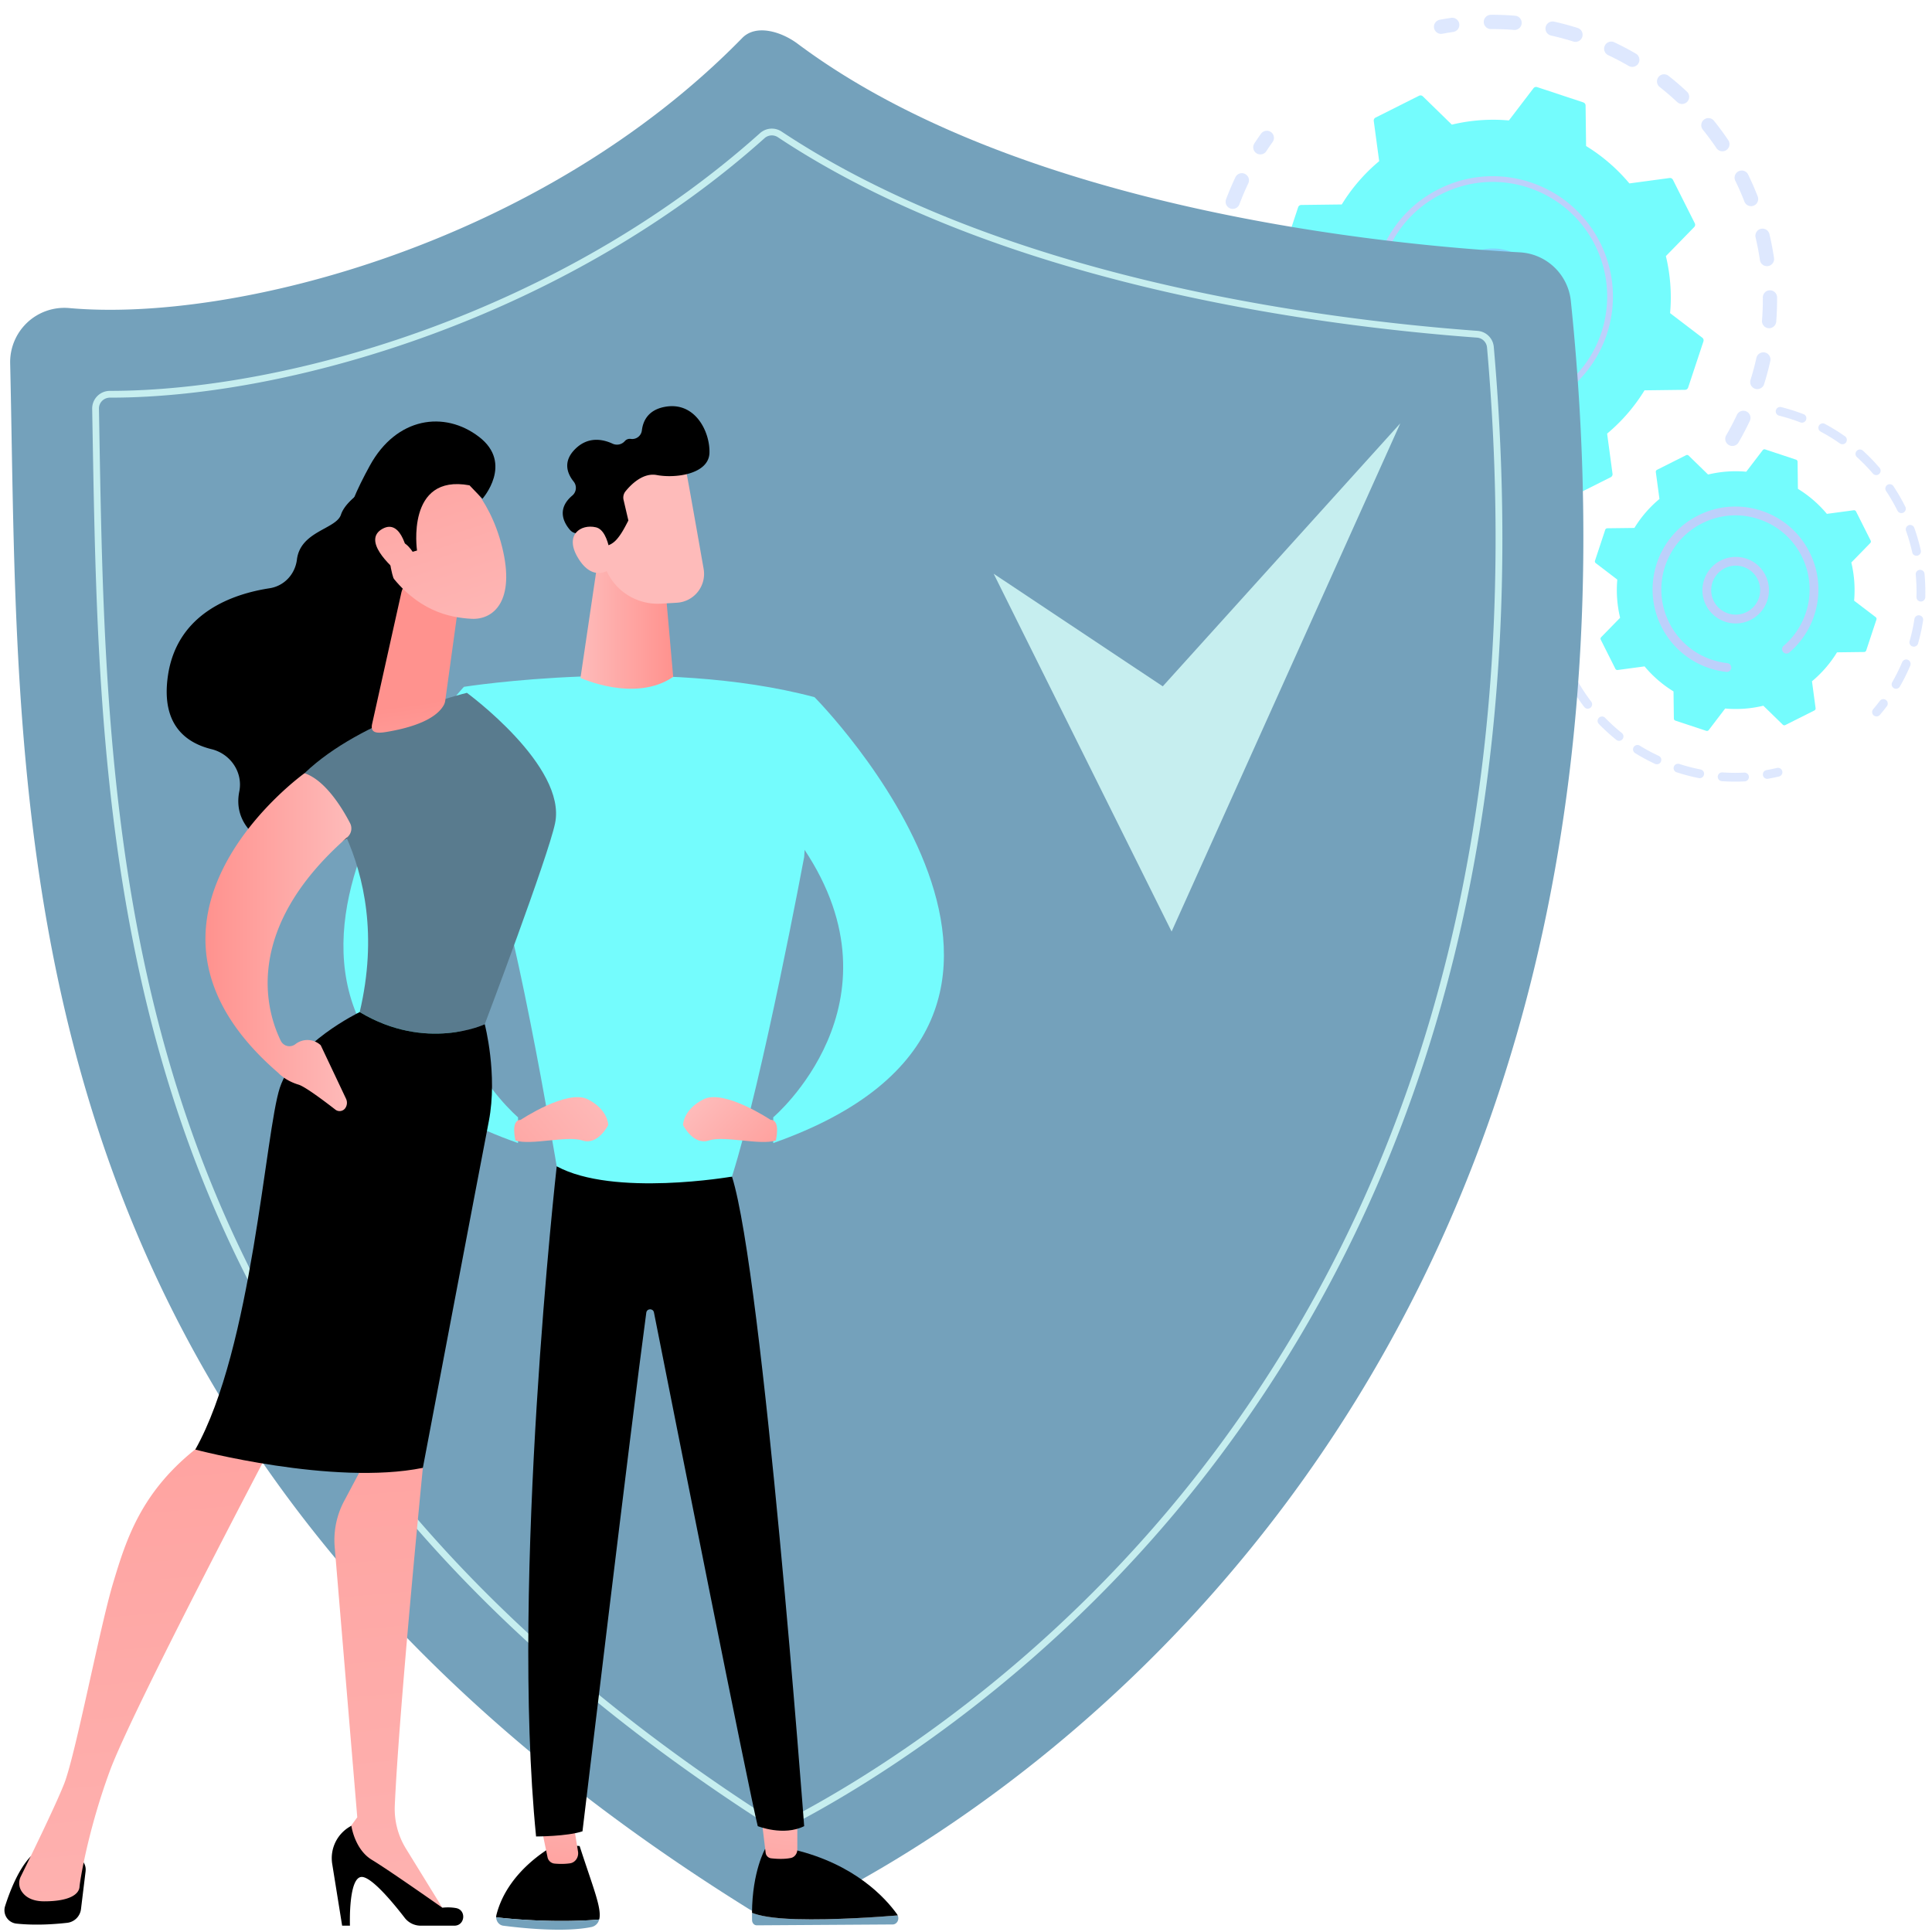 <svg width="114" height="114" fill="none" xmlns="http://www.w3.org/2000/svg"><path opacity=".3" d="M102.011 26.259a.42.42 0 01-.154-.575c.226-.39.439-.796.632-1.206a.42.42 0 01.552-.205l.007.003a.42.42 0 01.202.56 16.82 16.82 0 01-.665 1.27.42.42 0 01-.574.153zm1.281-3.843c.135-.433.253-.875.35-1.316a.421.421 0 01.821.182 16.7 16.7 0 01-.369 1.384.42.42 0 01-.802-.25zm.677-3.503c.036-.45.052-.908.049-1.36a.42.42 0 11.84-.007c.004.476-.013.958-.05 1.433a.42.42 0 01-.839-.066zm-.123-3.566a15.948 15.948 0 00-.256-1.338.42.42 0 11.818-.194c.11.464.2.937.27 1.408a.42.42 0 11-.832.124zm-.914-3.45a15.68 15.68 0 00-.547-1.248.421.421 0 01.755-.37c.21.429.404.87.576 1.314a.42.42 0 11-.784.304zm-1.654-3.162a16.045 16.045 0 00-.81-1.095.421.421 0 01.655-.528c.299.37.585.758.851 1.153a.42.42 0 11-.696.47zM87.551 1.297a.42.42 0 01.418-.423c.476-.003.958.015 1.433.054a.42.42 0 11-.067.838c-.452-.037-.91-.053-1.361-.051a.42.42 0 01-.423-.418zm11.413 4.724a15.94 15.94 0 00-1.032-.887.42.42 0 01.52-.66c.374.293.74.608 1.087.933a.42.42 0 11-.575.614zm-7.76-4.426a.42.42 0 01.501-.318c.465.103.93.229 1.385.372a.42.42 0 11-.253.802 16.143 16.143 0 00-1.315-.354.421.421 0 01-.318-.502zm4.9 2.296a16.27 16.27 0 00-1.206-.634.42.42 0 01.352-.764l.008.004a16.9 16.9 0 011.268.667.42.42 0 11-.423.727zM84.862 1.963a.415.415 0 00.25.029c.212-.04.43-.077.645-.109a.42.42 0 00-.122-.831 16.89 16.89 0 00-.68.114.42.42 0 00-.093.797zM74.198 9.075a.421.421 0 00.523-.154c.119-.181.243-.363.37-.54a.42.42 0 10-.684-.49c-.134.187-.265.378-.39.57a.42.42 0 00.181.614zm6.245 23.561a.42.42 0 01.38-.75c.394.2.803.386 1.22.556a.42.42 0 01-.318.78 17.46 17.46 0 01-1.282-.586zm3.155.792a.42.42 0 01.512-.302c.432.11.873.204 1.311.278a.42.42 0 01-.14.83 16.732 16.732 0 01-1.38-.294.421.421 0 01-.303-.512zm-5.122-1.967a16.735 16.735 0 01-1.124-.852.42.42 0 11.536-.648c.343.284.702.556 1.067.81a.42.42 0 11-.48.69zm8.678 2.565a.42.42 0 01.433-.408c.445.014.895.008 1.34-.016a.42.42 0 11.046.84c-.468.025-.943.031-1.41.017a.42.42 0 01-.409-.433zm-11.461-4.995a16.698 16.698 0 01-.909-1.078.42.42 0 11.666-.514c.272.352.563.697.862 1.024a.42.42 0 01-.62.568zM73.51 26.05a17.008 17.008 0 01-.651-1.251.42.42 0 01.761-.357c.19.403.397.803.62 1.189a.42.42 0 11-.73.419zm-1.48-3.387a16.98 16.98 0 01-.364-1.362.42.42 0 01.82-.183c.097.434.213.87.346 1.295a.42.42 0 01-.802.25zm-.708-3.628a16.686 16.686 0 01-.056-1.41.42.42 0 11.84.002c0 .445.018.895.054 1.34a.42.42 0 01-.838.068zm.108-3.697c.065-.463.152-.93.256-1.387a.42.42 0 11.82.187c-.1.434-.181.877-.243 1.317a.42.42 0 11-.833-.117zm.916-3.58a16.99 16.99 0 01.55-1.298c.1-.21.35-.304.56-.2.21.1.3.35.2.56a16.258 16.258 0 00-.523 1.234.42.42 0 11-.787-.296zm18.66 22.371a.419.419 0 00.251.028c.224-.043.45-.092.674-.145a.42.42 0 00-.194-.818c-.213.05-.428.097-.64.138a.42.42 0 00-.091.797z" fill="#91B3FA"/><path d="M95.043 28.158a.197.197 0 00.106-.202l-.319-2.37a10.419 10.419 0 002.207-2.554l2.39-.03a.196.196 0 00.184-.134l.902-2.723a.198.198 0 00-.067-.218l-1.9-1.45c.102-1.145.013-2.28-.248-3.366l1.67-1.712a.195.195 0 00.035-.225l-1.288-2.563a.197.197 0 00-.202-.107l-2.37.319a10.42 10.42 0 00-2.554-2.207l-.03-2.39a.196.196 0 00-.134-.184l-2.723-.902a.197.197 0 00-.218.067l-1.45 1.9a10.411 10.411 0 00-3.366.248l-1.712-1.67a.196.196 0 00-.225-.035l-2.563 1.288a.196.196 0 00-.107.202l.319 2.37a10.419 10.419 0 00-2.207 2.554l-2.39.03a.196.196 0 00-.184.134l-.902 2.723a.197.197 0 00.067.218l1.9 1.45a10.412 10.412 0 00.248 3.366l-1.67 1.712a.196.196 0 00-.035.226l1.288 2.563a.197.197 0 00.202.106l2.37-.319a10.418 10.418 0 002.554 2.207l.03 2.39a.197.197 0 00.134.184l2.723.902c.08.026.168 0 .218-.067l1.45-1.9c1.145.102 2.28.013 3.366-.248l1.712 1.67c.06.059.15.073.225.035l2.564-1.288z" fill="#74FCFD"/><path opacity=".56" d="M86.556 19.98a2.887 2.887 0 01-.883-3.98 2.863 2.863 0 011.807-1.266 2.865 2.865 0 012.174.382 2.887 2.887 0 01.883 3.981 2.888 2.888 0 01-3.98.884zm1.07-4.59a2.197 2.197 0 00-1.386.97 2.213 2.213 0 00.678 3.053 2.213 2.213 0 003.052-.678 2.213 2.213 0 00-2.344-3.345z" fill="#91B3FA"/><path d="M85.175 23.959a7.109 7.109 0 002.01.567c.006 0 .01 0 .016.002l.043.005.085.01a.168.168 0 10.036-.335 6.753 6.753 0 01-5.83-5.071 6.712 6.712 0 01.388-4.417 6.702 6.702 0 013.127-3.263 6.71 6.71 0 015.155-.377 6.76 6.76 0 014.04 9.174c-.403.902-1 1.706-1.75 2.351a.167.167 0 00-.018.237.17.17 0 00.238.018 7.072 7.072 0 002.098-3.14c1.229-3.712-.792-7.731-4.502-8.96a7.043 7.043 0 00-5.412.396 7.039 7.039 0 00-3.547 4.106 7.043 7.043 0 00.395 5.412 7.034 7.034 0 003.428 3.285z" fill="#BDD0FB"/><path opacity=".3" d="M110.622 42.251a.259.259 0 00.303-.069c.143-.167.283-.342.416-.518a.26.26 0 00-.415-.313c-.126.168-.26.334-.396.494a.26.26 0 00.092.406zm1.127-1.644a.26.26 0 01-.095-.355 10.779 10.779 0 00.586-1.181.26.26 0 01.34-.138.268.268 0 01.138.34 10.915 10.915 0 01-.615 1.238.259.259 0 01-.354.096zm.929-2.78c.121-.422.216-.855.283-1.288a.26.26 0 11.513.08c-.07.454-.17.908-.296 1.35a.26.26 0 01-.357.166.26.26 0 01-.143-.308zm.405-2.6c.013-.439-.001-.882-.042-1.319a.259.259 0 01.234-.283.259.259 0 01.283.234c.043.458.058.923.045 1.383a.261.261 0 01-.366.23.26.26 0 01-.154-.246zm-.247-2.622a10.833 10.833 0 00-.363-1.267.26.26 0 11.489-.174c.153.433.281.88.381 1.33a.26.26 0 01-.507.111zm-.879-2.481a10.798 10.798 0 00-.66-1.141.26.26 0 11.433-.287c.253.382.486.785.692 1.196a.26.26 0 11-.465.232zm-1.455-2.193c-.285-.332-.594-.65-.917-.945a.26.26 0 11.349-.384c.34.309.663.642.962.991a.26.26 0 11-.394.338zm-1.945-1.77a10.681 10.681 0 00-1.123-.69.26.26 0 11.245-.459c.406.217.803.461 1.177.725a.26.26 0 11-.299.425zm-3.769-1.95a.26.26 0 01.315-.19c.385.097.771.216 1.147.354.058.02.114.042.171.064.135.047.2.202.148.335a.26.26 0 01-.336.15 10.684 10.684 0 00-1.257-.398.26.26 0 01-.188-.315zm-7.121 20.866c-.41-.19-.813-.408-1.197-.645a.26.26 0 01.274-.441c.365.226.75.433 1.141.614a.26.26 0 01-.215.473l-.003-.001zm1.1.169a.26.26 0 01.327-.167c.41.133.833.242 1.256.325a.26.26 0 01-.1.51 11.292 11.292 0 01-1.342-.352.259.259 0 01-.141-.316zm-3.407-1.6a11.26 11.26 0 01-1.006-.915.26.26 0 11.372-.362c.3.309.623.602.96.873a.26.26 0 11-.326.404zm5.998 2.17a.26.26 0 01.277-.24c.431.03.867.034 1.298.012a.26.26 0 01.026.519c-.451.023-.909.019-1.36-.013a.26.26 0 01-.241-.278zm-7.89-4.115a11.28 11.28 0 01-.756-1.13.26.26 0 11.448-.262c.218.372.46.735.721 1.078a.26.26 0 11-.413.314zm-1.37-2.342c-.18-.416-.337-.846-.465-1.278a.26.26 0 11.498-.148c.122.413.271.823.443 1.22a.26.26 0 01-.477.206zm-.771-2.604a11.317 11.317 0 01-.144-1.353.26.26 0 01.52-.023c.019.43.064.864.136 1.29a.26.26 0 01-.512.086zm12.845 9.179c.046.02.098.028.151.018a11.5 11.5 0 00.65-.134.26.26 0 00.193-.312.261.261 0 00-.313-.193c-.203.048-.411.091-.62.128a.26.26 0 00-.061.493z" fill="#91B3FA"/><path d="M107.06 41.922a.131.131 0 00.071-.136l-.213-1.586a6.962 6.962 0 001.477-1.708l1.599-.02a.133.133 0 00.124-.09l.603-1.823a.133.133 0 00-.045-.145l-1.272-.97a6.98 6.98 0 00-.165-2.253l1.117-1.146a.13.13 0 00.024-.15l-.862-1.715a.132.132 0 00-.135-.072l-1.586.213a6.97 6.97 0 00-1.709-1.477l-.02-1.599a.132.132 0 00-.09-.123l-1.822-.604a.131.131 0 00-.146.046l-.97 1.27a6.97 6.97 0 00-2.253.166l-1.146-1.117a.13.13 0 00-.15-.024l-1.715.862a.132.132 0 00-.072.135l.214 1.586a6.97 6.97 0 00-1.478 1.709l-1.599.02a.132.132 0 00-.123.09l-.603 1.822a.131.131 0 00.045.146l1.271.97a6.97 6.97 0 00.166 2.253l-1.118 1.145a.13.13 0 00-.023.151l.861 1.715c.026.05.08.079.136.071l1.586-.213a6.97 6.97 0 001.709 1.477l.02 1.6a.13.13 0 00.09.123l1.822.603c.053.017.112 0 .146-.045l.97-1.272a6.969 6.969 0 002.252-.165l1.146 1.117a.13.13 0 00.151.024l1.715-.861z" fill="#74FCFD"/><path d="M101.363 36.479a1.952 1.952 0 01-.863-1.231 1.967 1.967 0 012.973-2.082 1.966 1.966 0 01-.63 3.574 1.954 1.954 0 01-1.48-.261zm-.164-2.433a1.44 1.44 0 00.443 1.995c.326.207.712.275 1.089.191a1.446 1.446 0 00.276-2.73 1.446 1.446 0 00-1.808.544z" fill="#BDD0FB"/><path d="M100.402 39.248a4.874 4.874 0 001.481.4.26.26 0 00.056-.516 4.384 4.384 0 01-.909-.198l-.048-.016a4.332 4.332 0 01-2.467-2.136l-.004-.008-.014-.027a4.345 4.345 0 01-.081-3.757 4.338 4.338 0 012.024-2.113 4.342 4.342 0 013.337-.244 4.349 4.349 0 012.533 2.188 4.346 4.346 0 01.083 3.751 4.352 4.352 0 01-1.132 1.522.26.26 0 10.338.393 4.886 4.886 0 001.448-2.166 4.857 4.857 0 00-.273-3.734 4.857 4.857 0 00-2.833-2.447 4.859 4.859 0 00-3.734.273 4.853 4.853 0 00-2.447 2.833 4.898 4.898 0 002.642 6.002z" fill="#BDD0FB"/><path d="M1.61 19.03a3.2 3.2 0 012.476-.852c9.72.874 27.858-3.809 39.711-15.937.823-.842 2.324-.366 3.267.339 13.182 9.853 35.034 11.893 42.62 12.31a3.2 3.2 0 013.005 2.867c6.898 66.628-36.483 90.772-45.48 95.034a3.21 3.21 0 01-3.066-.177C-.699 84.682 1.22 48.358.6 21.444a3.207 3.207 0 011.012-2.415z" fill="#74A1BB"/><path d="M45.995 107.933c-.197 0-.394-.056-.565-.165-17.19-10.987-28.39-24.123-34.247-40.156C5.952 53.29 5.696 38.707 5.469 25.84l-.03-1.716a1.043 1.043 0 011.047-1.06c10.65 0 26.635-4.703 38.36-15.208a1.044 1.044 0 011.273-.093C59.001 16.312 77.374 18.8 87.18 19.523c.513.038.918.437.963.95 2.278 25.993-3.128 47.972-16.069 65.328-9.664 12.962-21.124 19.715-25.603 22.017a1.032 1.032 0 01-.475.115zm.293-.47l.091.178-.091-.178c4.454-2.289 15.85-9.005 25.465-21.9 12.88-17.275 18.26-39.163 15.991-65.055a.64.64 0 00-.593-.586c-9.845-.726-28.295-3.227-41.252-11.825a.645.645 0 00-.786.057c-5.4 4.839-12.206 8.847-19.681 11.592-6.529 2.397-13.254 3.718-18.936 3.718a.651.651 0 00-.475.194.635.635 0 00-.182.46l.03 1.716c.226 12.835.481 27.383 5.69 41.641 5.825 15.948 16.975 29.018 34.086 39.957a.65.65 0 00.643.031z" fill="#C6EEEF"/><path d="M58.633 33.855l10.499 21.112 13.496-29.99L68.61 40.498l-9.976-6.643z" fill="#C6EEEF"/><path d="M29.278 113.132a.56.56 0 01.014-.14c.696-2.758 3.54-4.172 3.54-4.172l1.37.107c.786 2.431 1.293 3.618 1.167 4.282l-.014.055c-1.13.1-3.452.166-6.077-.132z" fill="#000"/><path d="M35.354 113.263a.593.593 0 01-.434.439c-1.605.337-4.158.066-5.229-.074-.236-.031-.41-.25-.413-.497 2.625.299 4.948.233 6.076.132z" fill="#74A1BB"/><path d="M31.706 106.69l.599 2.884a.47.47 0 00.403.388c.241.023.584.036.928-.015.31-.045.525-.359.47-.696l-.417-2.561h-1.983z" fill="url(#paint0_linear_132_1828)"/><path d="M46.981 113.239c-1.461-.041-2.217-.213-2.608-.373-.001.146 0 .294.004.447.005.163.127.294.276.293l8.024-.051c.256-.002.405-.299.294-.534-1.051.087-3.73.282-5.99.218z" fill="#74A1BB"/><path d="M52.972 113.021c-.01-.02-.018-.041-.032-.06-.709-.991-2.513-2.962-6.08-3.817l-1.71-.054s-.762 1.324-.777 3.777c.39.16 1.147.332 2.608.373 2.26.063 4.939-.132 5.991-.219z" fill="#000"/><path d="M44.832 106.497c.019.127.254 2.065.344 2.817a.374.374 0 00.314.336c.291.035.763.066 1.175-.018.223-.045.383-.259.383-.508v-3.042l-2.216.415z" fill="url(#paint1_linear_132_1828)"/><path d="M32.85 68.817s-2.739 24.336-1.218 39.546c0 0 1.826 0 2.738-.304 0 0 2.845-23.795 3.765-30.603.035-.257.401-.269.452-.015 1.135 5.728 5.595 28.192 6.125 30.313 0 0 1.521.609 2.739 0 0 0-2.434-32.549-4.26-38.329l-10.342-.608z" fill="#000"/><path d="M27.373 40.527s11.56-1.825 20.686.609l-.608 9.43s-2.434 13.08-4.26 18.86c0 0-6.996 1.217-10.342-.608 0 0-2.738-16.427-4.26-18.86.001 0-1.52-6.389-1.216-9.43z" fill="#74FCFD"/><path d="M35.404 32.215l-1.152 7.787s3.218 1.478 5.47-.063l-.485-5.496-3.833-2.228z" fill="url(#paint2_linear_132_1828)"/><path d="M40.362 27.143c.036.066.73 3.993 1.157 6.424a1.706 1.706 0 01-1.58 1.998l-.932.055a3.322 3.322 0 01-3.48-2.814l-.674-4.403s4.628-2.856 5.509-1.26z" fill="url(#paint3_linear_132_1828)"/><path d="M33.848 28.414c-.357-.445-.67-1.163.092-1.919.77-.765 1.645-.574 2.2-.318a.614.614 0 00.722-.143.39.39 0 01.364-.135.574.574 0 00.648-.499c.066-.552.36-1.202 1.337-1.39 1.79-.347 2.684 1.445 2.652 2.705-.032 1.26-1.995 1.525-3.108 1.316-.819-.154-1.526.565-1.844.957a.59.59 0 00-.117.508l.284 1.217c-.197.378-.389.764-.665 1.087-.198.233-.415.36-.646.415-.334-.621-1.268-.727-1.702-.74a.595.595 0 01-.43-.204c-.327-.376-.84-1.213.141-2.036a.593.593 0 00.072-.821z" fill="#000"/><path d="M36.09 33.517s-.039-2.197-.928-2.403c-.89-.207-1.849.436-1.088 1.752.946 1.636 2.016.651 2.016.651z" fill="url(#paint4_linear_132_1828)"/><path d="M27.373 40.527S9.425 59.996 30.567 67.448v-1.52s-7.909-6.693-1.825-15.819c0 0-.76-8.67-1.369-9.582z" fill="#74FCFD"/><path d="M30.72 66.08s2.738-1.826 3.954-1.218c1.217.609 1.217 1.521 1.217 1.521s-.608 1.217-1.52.913c-.913-.304-3.043.304-3.955 0 0 0-.305-1.217.304-1.217z" fill="url(#paint5_linear_132_1828)"/><path d="M48.06 41.135s18.708 18.86-2.434 26.313v-1.52s7.91-6.693 1.825-15.819c0 0-.608-7.453.608-8.974z" fill="#74FCFD"/><path d="M45.473 66.08s-2.737-1.826-3.954-1.218c-1.217.609-1.217 1.521-1.217 1.521s.608 1.217 1.52.913c.913-.304 3.043.304 3.955 0 0 0 .305-1.217-.304-1.217z" fill="url(#paint6_linear_132_1828)"/><path d="M22.375 28.377s-1.907.928-2.257 1.993c-.281.854-2.389.965-2.597 2.645-.107.868-.75 1.563-1.614 1.696-2.153.33-5.47 1.447-6.002 5.185-.405 2.853 1.05 3.935 2.576 4.31 1.12.274 1.866 1.365 1.639 2.497-.217 1.085.107 2.34 1.988 3.333 4.214 2.224 8.423-5.269 8.423-5.269l.862-13.082-3.018-3.308zM5.052 110.406l-.273 2.242a.927.927 0 01-.813.81c-.718.082-1.872.166-3 .047a.793.793 0 01-.666-1.029c.275-.865.778-2.165 1.504-2.929H4.29c.46 0 .816.402.76.859z" fill="#000"/><path d="M24.531 84.142l.42 2.47s-1.406 14.239-1.656 19.934a4.47 4.47 0 00.66 2.537l2.445 3.969-6.212-3.666-.124-.758 1.017-1.398-1.332-15.951a4.896 4.896 0 01.557-2.707l1.284-2.414 2.941-2.016z" fill="url(#paint7_linear_132_1828)"/><path d="M26.809 113.627h-1.983c-.37 0-.72-.17-.947-.464-.618-.803-1.899-2.37-2.51-2.411-.825-.055-.72 2.875-.72 2.875h-.461l-.585-3.641a2.156 2.156 0 011.13-2.253s.19 1.394 1.211 2.01c1.022.616 4.157 2.824 4.157 2.824s.384-.055.806.021c.625.113.538 1.039-.098 1.039z" fill="#000"/><path d="M16.022 85.315s-8.235 15.622-9.544 19.189c-1.31 3.566-1.768 6.542-1.785 6.824-.028.44-.576.862-2.085.862-.779 0-1.16-.312-1.347-.614a.88.88 0 01-.034-.852c.477-.965 1.989-4.046 2.548-5.443.669-1.668 2.107-9.23 2.895-11.859.789-2.628 1.68-5.48 5.115-8.107 0 0 2.357-2.309 4.237 0z" fill="url(#paint8_linear_132_1828)"/><path d="M21.225 59.718c2.124-9.002-3.258-14.093-3.258-14.093 3.396-3.26 9.583-4.743 9.583-4.743s5.904 4.317 5.203 7.695c-.41 1.98-4.15 11.86-4.15 11.86s-3.457 1.636-7.378-.719z" fill="#597B8E"/><path d="M16.515 64.175c.864-2.604 4.71-4.456 4.71-4.456 3.92 2.355 7.379.718 7.379.718s.775 2.964.24 5.719c-.535 2.754-3.893 20.456-3.893 20.456-5.291 1.072-13.428-1.078-13.428-1.078 3.37-5.984 4.127-18.754 4.992-21.359z" fill="#000"/><path d="M23.69 34.934l-1.727 7.758c-.165.684.458.572 1.149.441 1.131-.213 2.59-.652 3.077-1.533.05-.09.075-.19.088-.292l.742-5.38a.966.966 0 00-.565-1.015l-1.432-.635a.967.967 0 00-1.331.656z" fill="url(#paint9_linear_132_1828)"/><path d="M17.968 45.625s-12.055 8.624-1.542 17.687c0 0 .4.453 1.19.689.397.119 1.575 1.01 2.172 1.474.192.15.47.099.598-.107a.559.559 0 00.032-.536l-1.493-3.156a1.151 1.151 0 00-1.495-.064.568.568 0 01-.86-.195c-.814-1.656-2.348-6.524 3.933-12.024a.68.68 0 00.15-.828c-.44-.847-1.45-2.53-2.685-2.94z" fill="url(#paint10_linear_132_1828)"/><path d="M26.998 27.862s1.84 1.245 2.63 4.414c.79 3.17-.494 4.307-1.81 4.237-1.317-.07-3.225-.476-4.879-2.75-1.653-2.274 1.65-7.422 4.06-5.901z" fill="url(#paint11_linear_132_1828)"/><path d="M24.607 32.484s-.674-4.542 3.097-3.847l.762.794s1.846-2.079-.196-3.65c-2.043-1.572-4.877-1.17-6.446 1.691-1.568 2.861-2.137 4.871-.823 6.649 1.315 1.777 2.303.253 2.303.253s-.602-1.539-.103-2.199c.5-.66 1.146.384 1.146.384l.26-.075z" fill="#000"/><path d="M24.091 32.873s-.332-2.337-1.526-1.668c-1.193.668.43 2.183 1.081 2.698l.445-1.03z" fill="url(#paint12_linear_132_1828)"/><defs><linearGradient id="paint0_linear_132_1828" x1="33.383" y1="103.914" x2="32.163" y2="114.56" gradientUnits="userSpaceOnUse"><stop stop-color="#FEBBBA"/><stop offset="1" stop-color="#FF928E"/></linearGradient><linearGradient id="paint1_linear_132_1828" x1="46.233" y1="105.276" x2="45.092" y2="115.234" gradientUnits="userSpaceOnUse"><stop stop-color="#FEBBBA"/><stop offset="1" stop-color="#FF928E"/></linearGradient><linearGradient id="paint2_linear_132_1828" x1="34.252" y1="36.428" x2="39.722" y2="36.428" gradientUnits="userSpaceOnUse"><stop stop-color="#FEBBBA"/><stop offset="1" stop-color="#FF928E"/></linearGradient><linearGradient id="paint3_linear_132_1828" x1="492.963" y1="-385.913" x2="500.229" y2="-392.581" gradientUnits="userSpaceOnUse"><stop stop-color="#FEBBBA"/><stop offset="1" stop-color="#FF928E"/></linearGradient><linearGradient id="paint4_linear_132_1828" x1="492.002" y1="-386.97" x2="499.268" y2="-393.639" gradientUnits="userSpaceOnUse"><stop stop-color="#FEBBBA"/><stop offset="1" stop-color="#FF928E"/></linearGradient><linearGradient id="paint5_linear_132_1828" x1="35.584" y1="64.341" x2="25.849" y2="72.655" gradientUnits="userSpaceOnUse"><stop stop-color="#FEBBBA"/><stop offset="1" stop-color="#FF928E"/></linearGradient><linearGradient id="paint6_linear_132_1828" x1="41.441" y1="64.789" x2="46.916" y2="70.264" gradientUnits="userSpaceOnUse"><stop stop-color="#FEBBBA"/><stop offset="1" stop-color="#FF928E"/></linearGradient><linearGradient id="paint7_linear_132_1828" x1="25.318" y1="130.464" x2="18.418" y2="49.82" gradientUnits="userSpaceOnUse"><stop stop-color="#FEBBBA"/><stop offset="1" stop-color="#FF928E"/></linearGradient><linearGradient id="paint8_linear_132_1828" x1="11.438" y1="131.664" x2="4.536" y2="50.999" gradientUnits="userSpaceOnUse"><stop stop-color="#FEBBBA"/><stop offset="1" stop-color="#FF928E"/></linearGradient><linearGradient id="paint9_linear_132_1828" x1="26.074" y1="50.973" x2="24.778" y2="41.491" gradientUnits="userSpaceOnUse"><stop stop-color="#FEBBBA"/><stop offset="1" stop-color="#FF928E"/></linearGradient><linearGradient id="paint10_linear_132_1828" x1="20.732" y1="55.593" x2="12.122" y2="55.593" gradientUnits="userSpaceOnUse"><stop stop-color="#FEBBBA"/><stop offset="1" stop-color="#FF928E"/></linearGradient><linearGradient id="paint11_linear_132_1828" x1="28.382" y1="39.554" x2="21.199" y2="17.614" gradientUnits="userSpaceOnUse"><stop stop-color="#FEBBBA"/><stop offset="1" stop-color="#FF928E"/></linearGradient><linearGradient id="paint12_linear_132_1828" x1="25.758" y1="40.413" x2="18.575" y2="18.473" gradientUnits="userSpaceOnUse"><stop stop-color="#FEBBBA"/><stop offset="1" stop-color="#FF928E"/></linearGradient></defs></svg>